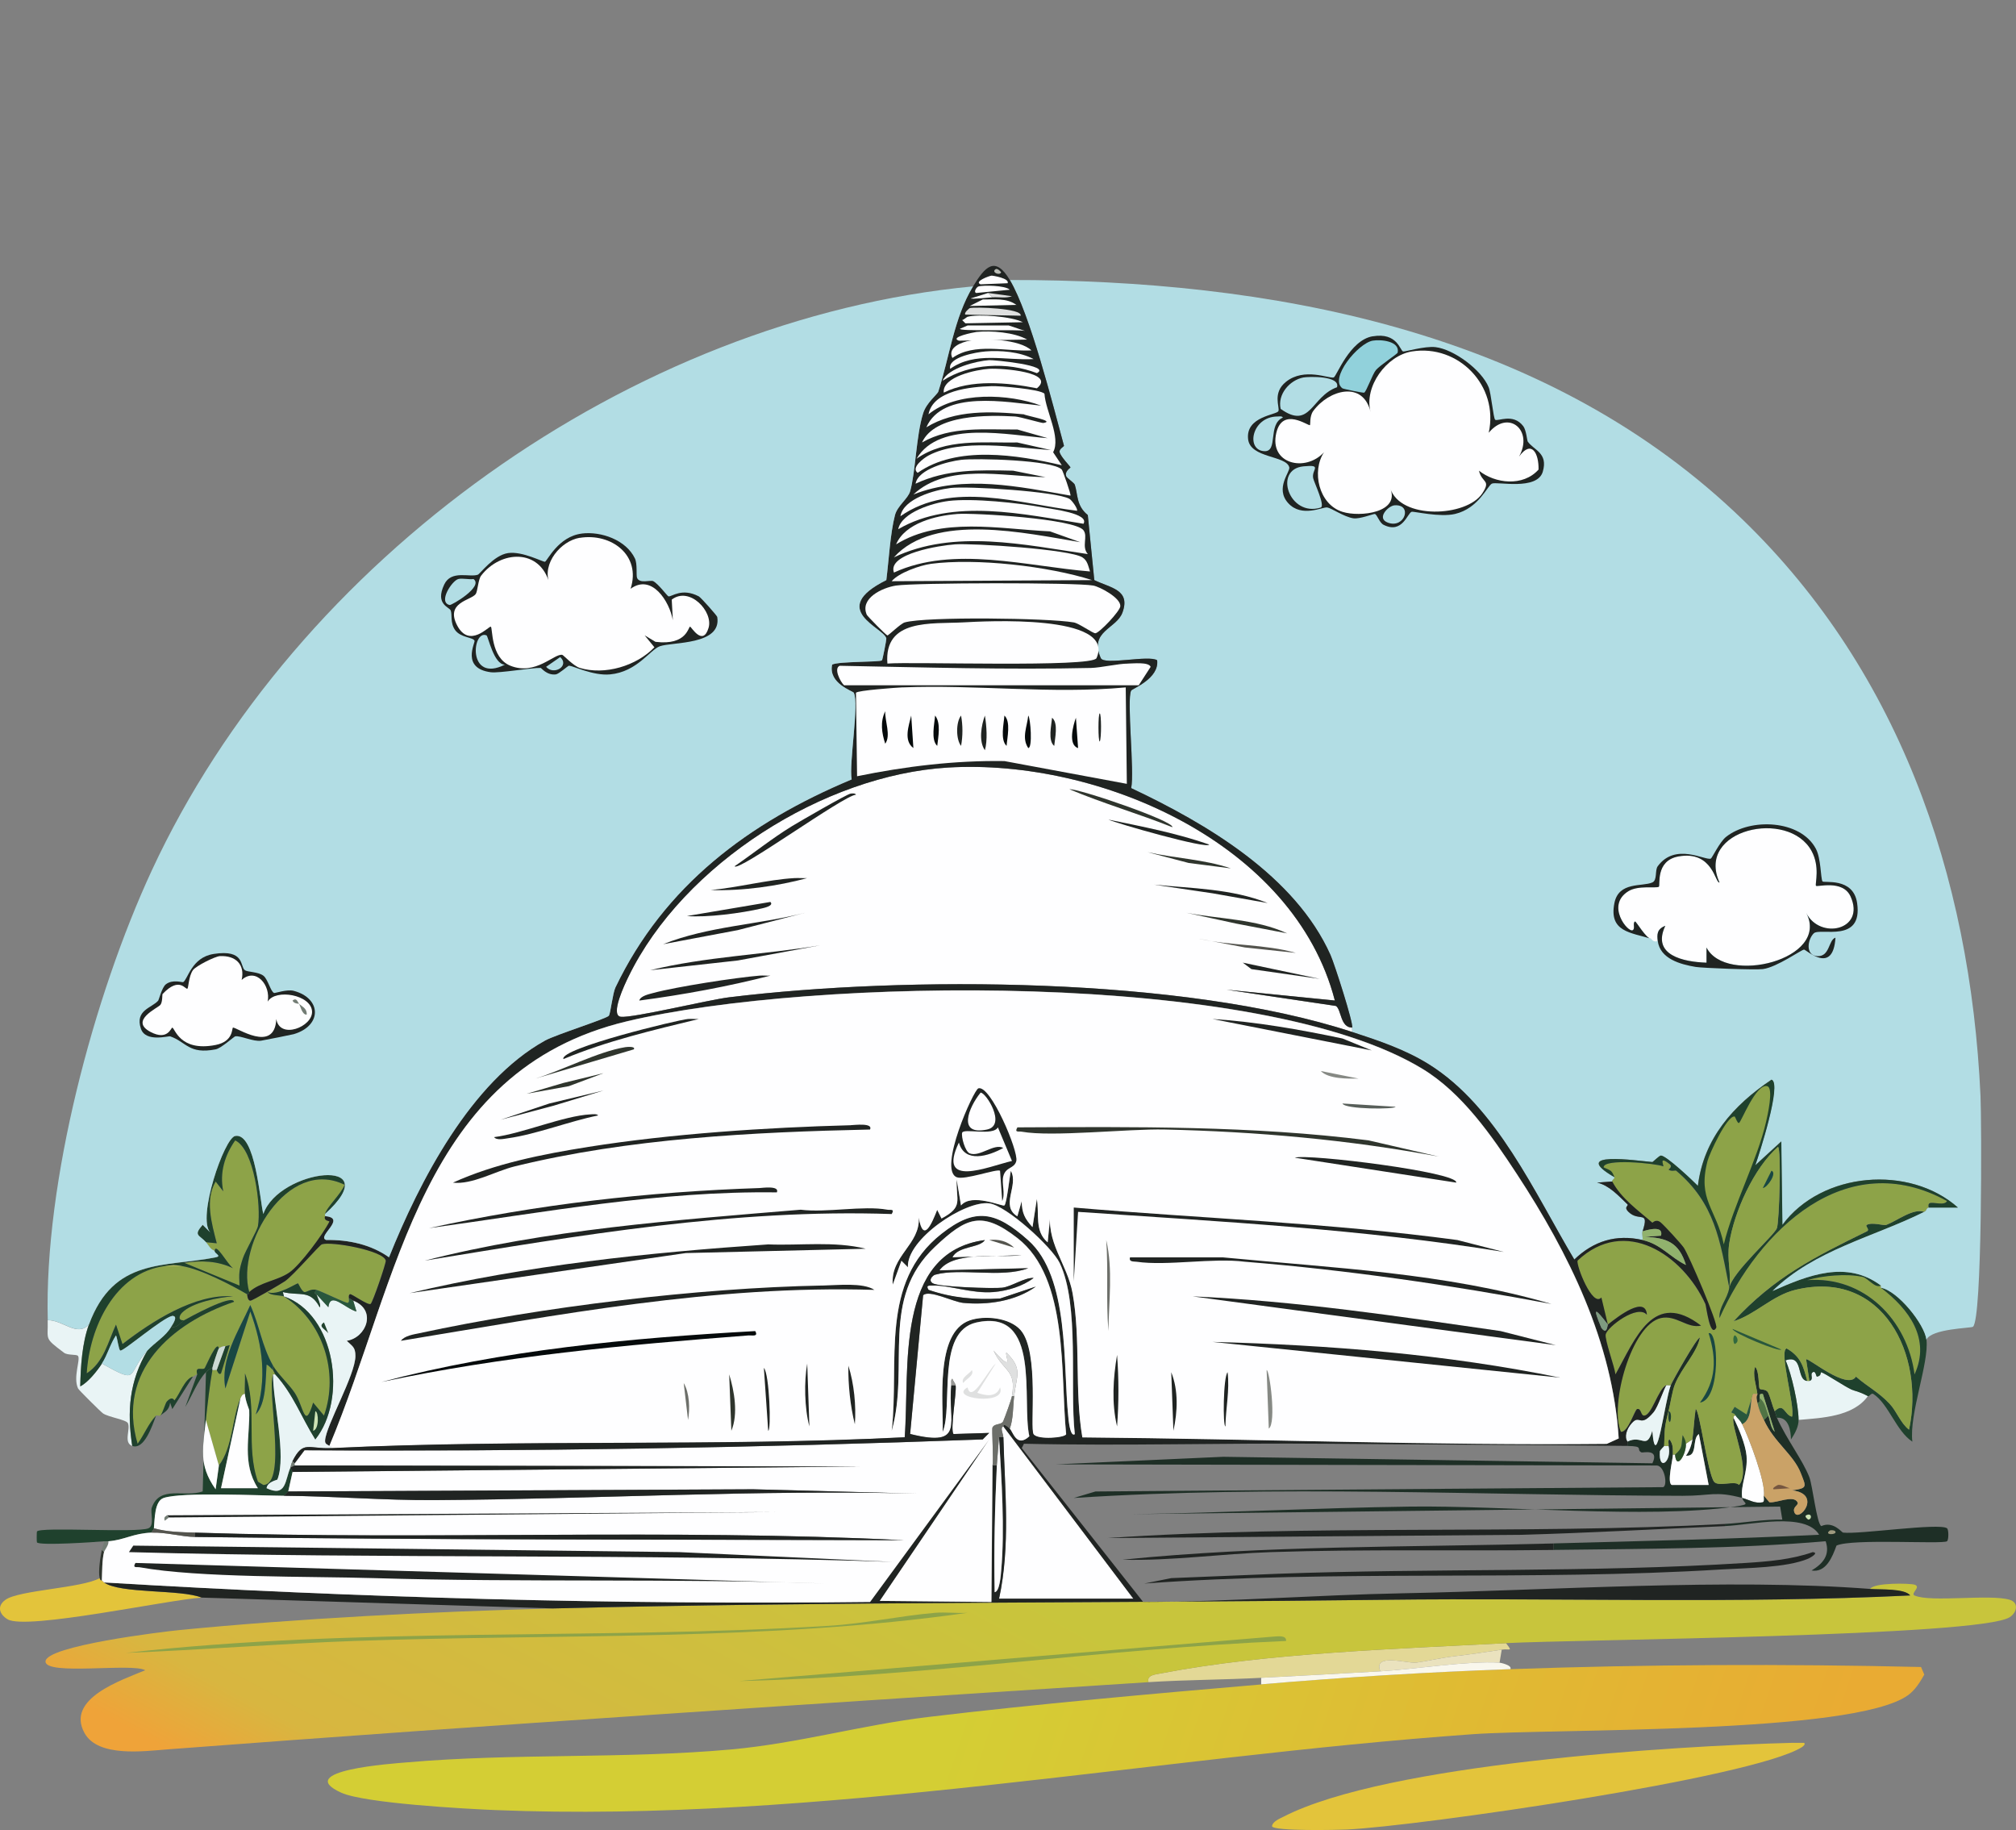 <?xml version="1.0" encoding="UTF-8"?><svg id="Layer_2" xmlns="http://www.w3.org/2000/svg" xmlns:xlink="http://www.w3.org/1999/xlink" viewBox="0 0 512 464.7"><rect x="0" y="0" width="512" height="464.7" fill="#808080" stroke="none"/><defs><linearGradient id="linear-gradient" x1="8.8" y1="495.41" x2="587.55" y2="691.28" gradientTransform="translate(126.91 114.01) scale(.55)" gradientUnits="userSpaceOnUse"><stop offset=".36" stop-color="#d4ce34"/><stop offset="1" stop-color="#e9ab33"/></linearGradient><linearGradient id="linear-gradient-2" x1="300.08" y1="445.41" x2="132.86" y2="755.15" gradientTransform="translate(126.91 114.01) scale(.55)" gradientUnits="userSpaceOnUse"><stop offset=".28" stop-color="#c8c53c"/><stop offset=".89" stop-color="#d8b640"/><stop offset="1" stop-color="#efa339"/></linearGradient></defs><g id="Generative_Object"><path d="M320.3,427.7c21.13-1.81,42.07-3.11,63.29-3.85,34.72-1.22,69.55-1.36,104.29-.55l.83,1.93c-1.08,1.91-2.32,3.92-4.13,5.23-13.85,10-89.85,8.43-110.62,9.91-81.02,5.74-166.53,22.59-248.2,19.26-7.63-.31-33.16-1.73-39.07-4.4-12.54-5.67,13.11-7.41,16.51-7.7,27.33-2.4,55.22-.83,82.55-3.3,16.88-1.53,33.62-6.29,50.08-8.25,27.48-3.28,56.85-5.89,84.48-8.25Z" fill="url(#linear-gradient)"/><path d="M88.61,329.74c-.06.01.21.89-.28,1.1-.4.17-6.69-2.96-7.98-3.3-1.39-.37-2.48.65-3.03.55-.73-.13-1.51-2.18-1.65-2.2-.42-.06-5.22,3.28-7.7,2.2.68.94,3.12.75,4.13,1.1,9.9,6.25,14.07,19.33,10.18,30.27l-2.75-3.3c-2.17,7.28-2.36,1.02-4.68-2.48-1.39-2.1-4.39-4.9-5.5-6.88-2.96-5.28-3.38-10.07-5.78-15.41-2.98,6.6-7.72,13.76-6.33,21.19l6.33-19.54c3.17,8.74,4.27,17.13,1.38,26.14,2.68-2.81,2.48-8.8,2.75-12.66.51.12,1.14.93,1.65,1.38.05.05.46,1,.55,1.1h-.55c-1.66,4.36,3.62,27.91-2.48,28.07l-1.38-.83c-3.2-8.95,0-18.74-3.3-27.52.09,1.73-.13,3.51,0,5.23-.64.05-.87.6-1.1,1.1-2.16,4.71-1.89,12.3-5.5,17.06l-3.3-11.56c.29-3.05,1.11-9.82,1.65-12.66.34.05.97-.09,1.1,0,.06.04.5,1.46,1.1.83l2.2-7.15-1.1.28c-.44-.14-1.5.34-1.65.55-.41-2.38-3.22,4.38-3.58,4.95-.5.78-2.58-.74-1.93,1.65-.46.01-.57.41-1.1.55-2.06.56-3.36,4.52-4.68,6.05-.06.07-.44-1.31-1.93.28-.42.45-1.01,2.86-1.65,3.58-.11.1-1-.1-1.1,0-1.98,2.09-3,4.85-4.68,7.15-5.41-18.36,8.55-30.63,24.49-36.05-.39-2.11-11.7,4.13-12.66,4.68-1.6.16-1.4-1.07-.55-1.93,2.54-2.55,9.33-3.92,12.93-4.13-9.6-.78-20.71,6.42-28.07,12.11l-1.65-4.95c-2.02,4.4-3.12,9.61-7.43,12.38.68-11.55,7.12-25.58,19.81-27.24h4.4c4.82.81,12.53,4.82,16.51,7.15.08.05.01,1.56.83,1.65.5.06,8.1-4.46,8.81-4.95,2.18-1.54,8.73-9.14,9.36-9.36,2.36-.8,15.64,1.55,16.23,4.13.13.57-3.35,10.72-3.85,11.01-.71.41-4.85-2.64-5.23-2.48-.49.21-.22,1.09-.28,1.1Z" fill="#8da348"/><path d="M455.41,442.56c.92-.02,1.84.02,2.75,0,.52.3-.28.93-.55,1.1-12.45,7.84-97.61,20.07-115.57,20.91-2.13.1-18.65.47-18.99-.83.14-1.24,2.04-1.97,3.03-2.48,26.09-13.35,98.48-17.93,129.33-18.71Z" fill="#e3c43b"/><path d="M423.76,358.36c-1.16,4.53-.91,4.48-1.1,8.81,0,.09-1.08,1.06-1.1,1.38-.38,5.32,3.11,2.56,2.2-1.38.16-.27-.27-1.59.28-1.65.95,1.28.81,2.36.83,3.85,0,1.22-1.57,7.19-.28,7.7h9.36l-2.48-12.93c-1.85,1.21-.17,5.82-3.3,5.5.86-1.09,1.46-2.78,1.65-4.13.36-2.54.43-5.16.83-7.7.94-.15,3.05,16.32,4.68,18.44,1.07,1.39,5.43-.42,6.33.83,3.21-3.56-2.24-15.09-1.38-17.06,1.28,2.59,3.07,6.83,3.3,9.63.36,4.32-1.6,7.45-1.1,10.73-6.9-1.85-7.97-.53-15.13-.55-51.54-.11-103.19-2.8-154.64.55l5.5-1.65,144.19-1.1c1.18-.46.37-5.43-1.65-5.5l-152.72-.28,42.65-1.93,108.97,1.65c1.87-3.8-2.5-2.62-2.75-2.75-1.56-.78.86-1.6-3.58-1.65-.05-.34.09-.98,0-1.1,3.75-1.86,4.83,2.25,6.33-2.75.94,11.51,3.14-7.56,4.68-11.56.39-1.01,6.77-12.37,7.43-12.11-.72,3.83-4.6,7.62-6.33,11.83-.7,1.71-1.15,4.92-1.65,6.88Z" fill="#1e2f26"/><path d="M382.49,417.25c1.75,2.33,1,1.34-1.1,1.65-4.74.7-7.74,1.17-11.83,1.65-3.81.45-7.31,1.32-9.91,1.65-2.09.27-11.08-2.55-9.08,2.2-10.08.6-20.18,1.11-30.27,1.65-9.53.51-19.09.49-28.62,1.1-.56-1.82,1.89-1.98,3.03-2.2,27.09-5.23,59.96-6.24,87.78-7.7Z" fill="#e3d896"/><path d="M25.87,401.29s.52.53.55.55c4.08,2.92,19.49,1.71,24.76,3.85-8.36.5-44.49,8.33-49.25,5.5-2.03-1.21-2.84-3.29-.55-4.95,3.41-2.47,19.4-2.96,23.94-5.5.2.76.53.52.55.55Z" fill="#e3c43b"/><path d="M53.94,347.9c-.54,2.84-1.36,9.61-1.65,12.66-.66,6.96-2.05,11.23,2.48,17.61l.83-6.05c3.62-4.76,3.34-12.35,5.5-17.06l-4.95,22.84h9.36c-4.13-6.39-1.99-13.19-2.2-19.81,0-.21-.96-2.27-1.1-4.13-.13-1.72.09-3.5,0-5.23,3.3,8.78.1,18.57,3.3,27.52l1.38.83c6.1-.15.82-23.71,2.48-28.07-.08,6.79,3.49,20.66,1.1,26.69-.06.16-2.55.53-2.75,2.2,5.06,2.4,4.66-2.1,6.05-5.23l.55,1.1-1.1,4.95-1.1,1.1c-6.17-.05-25.91-1.01-30.54.55-2.38.8-2.25,5.56-2.48,7.7-.06.55-.58.61-.55,1.1-4.75.18-6.8,1.85-11.01,2.2-.36.03-.74-.03-1.1,0-2.24.21-16.43,1.17-17.06.28-.08-.11-.07-2.6,0-2.75.63-1.27,25.54.42,28.34-.83,1.6-.71.41-4.06.83-5.23,2.04-5.8,8.29-2.49,12.93-4.13l.83-30.27c.5-.52.98-.87,1.65-1.1-.03.18.03.37,0,.55Z" fill="#1f412d"/><path d="M22.57,336.35c-1.74,4.69-2.1,10.69-2.2,15.68,2-1.01,4.31-3.94,5.5-5.78,9.83,5.48,6.07,2.75,11.56-3.3-4.58,7.74-5.2,15.41-3.85,24.21-2.31-.83-.37-4.24-1.1-5.78-.41-.87-4.98-1.54-6.33-2.48-.56-.39-6.14-5.92-6.33-6.33-1.31-2.83.66-7.32,0-8.25-.35-.49-2.61-.1-3.58-.83-5.17-3.9-3.99-3.09-4.13-8.25,3.85-.08,7.46,4.36,10.46,1.1Z" fill="#e9f4f5"/><path d="M460.36,394.13c1.84.17-.94,1.58-1.1,1.65-5.52,2.36-15.82,2.37-22.01,2.75-48.72,3-97.95.02-146.66,3.58l6.88-1.38,26.97-1.1c39.54-1.45,79.39-.26,118.87-2.75,5.68-.36,11.73-.86,17.06-2.75Z" fill="#202422"/><path d="M438.07,386.98v.55c-17.12.74-34.3,1.71-51.46,2.2l-105.39.83c52.16-3.54,104.63-.83,156.84-3.58Z" fill="#202422"/><path d="M458.98,350.66c.17-.04.39.05.55,0,1.25-.4.04-1.69.83-2.2s.86,1.14,1.1,1.1c1.26-.21.76-1.19,1.1-1.1.9.22,5.96,3.63,7.7,4.4.83.37,1.77.39,4.13,1.65-3.76,5.24-11.69,5.54-17.61,6.05-.03-3.85-1.75-11.59-3.3-15.13,4.68-1.62,2.61,4.97,5.5,5.23Z" fill="#e9f4f5"/><path d="M394.59,391.93v1.65c-23.89.31-47.94-.24-71.82.55-12.53.41-25.16,2.25-37.7,1.93,36.35-3.69,73-3.14,109.52-4.13Z" fill="#202422"/><path d="M381.39,418.9l-.55,3.3c-7.99-.51-21.59,1.68-30.27,2.2-2-4.76,6.99-1.93,9.08-2.2,2.59-.33,6.1-1.2,9.91-1.65,4.1-.48,7.09-.95,11.83-1.65Z" fill="#eae2be"/><path d="M380.84,422.2c.16.01,3.27.62,2.75,1.65-21.21.75-42.16,2.05-63.29,3.85v-1.65c10.09-.54,20.18-1.05,30.27-1.65,8.68-.52,22.28-2.71,30.27-2.2Z" fill="#f9f7ec"/><path d="M39.63,359.46c-.99,2.7-3.04,8.79-6.05,7.7-1.35-8.8-.73-16.47,3.85-24.21,1.83-2.02,4.68-3.61,6.05-6.05,1.6.4,2.23-1.04,3.3-1.65.96-.55,12.26-6.78,12.66-4.68-15.94,5.42-29.9,17.68-24.49,36.05,1.68-2.31,2.7-5.06,4.68-7.15Z" fill="#1f412d"/><path d="M55.59,342.4c-.25.34-1.51,4.18-1.65,4.95-.67.23-1.15.58-1.65,1.1-2.16,2.23-3.59,6.12-5.23,8.81l3.03-8.25c-.65-2.4,1.43-.87,1.93-1.65.36-.57,3.17-7.34,3.58-4.95Z" fill="#1f412d"/><path d="M48.99,349.56l-5.23,8.25-.55-1.65c-.26,2.11-1.56,2.43-2.48,3.3.64-.72,1.23-3.12,1.65-3.58,1.49-1.59,1.86-.2,1.93-.28,1.32-1.53,2.61-5.49,4.68-6.05Z" fill="#1f412d"/><path d="M477.69,326.44c.09.07-.09.48,0,.55,7.16,5.43,12.69,13,8.53,22.01-1.78-13.78-12.76-25.04-27.24-23.94,3.9-1.16,10.1-1.73,14.03-.83,1.49.34,3.1,2.97,4.68,2.2Z" fill="#8da348"/><path d="M82.56,308.28c-.04.18.05.4,0,.55-.45,1.27,1.21,1.16,1.1,1.38-1.55,3.1-7.38,11.02-10.18,12.93-3.07,2.1-7.4,2.42-10.18,4.95-3.4-11.94,9.73-34.38,24.21-27.24-.77,2.25-4.58,5.67-4.95,7.43Z" fill="#8da348"/><path d="M54.49,317.64c-1.08-.35-1.52-1.45-2.2-2.2l2.75.28c-1.27-5.02-3.05-11.06-.28-15.68l1.93,2.48c-1-4.76.41-9.19,3.03-12.93,4.85,2.27,6.63,16.87,5.78,21.74-.21,1.18-3.24,6.37-3.85,8.25-.98,3.01-.98,3.73-.83,6.88l-14.03-5.78c4.22-.65,8.53-.52,12.38,1.38-1.56-1.21-4.42-6.73-4.68-4.4Z" fill="#8da348"/><path d="M82.56,308.28c.37-1.76,4.18-5.18,4.95-7.43-14.49-7.14-27.61,15.3-24.21,27.24-.03.03.07.65-.55.55-3.98-2.33-11.69-6.35-16.51-7.15-1.91-.32-2.46-.25-4.4,0-12.69,1.66-19.13,15.69-19.81,27.24,4.31-2.78,5.41-7.98,7.43-12.38l1.65,4.95c7.35-5.69,18.46-12.89,28.07-12.11-3.6.21-10.4,1.57-12.93,4.13-.85.86-1.05,2.09.55,1.93-1.07.62-1.71,2.05-3.3,1.65.26-.45,1.92-2.74.28-2.75-2.5.48-12.46,9.07-13.21,8.81-.43-.16-.75-3.23-1.1-3.85-1.48,2.2-2.14,4.94-3.58,7.15-1.19,1.84-3.51,4.77-5.5,5.78.1-4.99.47-11,2.2-15.68,6.33-17.09,19.08-14.46,32.19-17.06,1.69-.34-.4-.98-.28-1.65.26-2.33,3.12,3.19,4.68,4.4-3.85-1.89-8.16-2.03-12.38-1.38l14.03,5.78c-.15-3.15-.15-3.87.83-6.88.61-1.88,3.65-7.07,3.85-8.25.85-4.87-.93-19.47-5.78-21.74-2.62,3.74-4.03,8.17-3.03,12.93l-1.93-2.48c-2.78,4.63-1,10.67.28,15.68l-2.75-.28c-1.74-1.91-3.25-1.64-.83-4.4l1.93,1.93c-3.42-3.67,3.54-23.97,6.33-24.49,5.17-.97,6.29,16.69,7.15,19.81,3.96-11.48,31.93-14.74,15.68,0Z" fill="#1f412d"/><path d="M382.49,417.25c-27.82,1.46-60.69,2.48-87.78,7.7-1.14.22-3.59.38-3.03,2.2-82.9,5.34-166.33,10.8-249.02,17.06-6.05.46-17.74,2.1-21.19-4.13-4.87-8.81,9.51-13.46,15.41-15.96-3.28-1.9-25.26,1.42-25.32-2.2-.06-3.99,29.9-7.59,33.85-7.98,29.45-2.92,65.27-4.76,94.93-5.5,70.27-1.75,141.25-1.32,211.6-2.2,44.4-.55,88.87,1.06,133.18-1.1-1.42-1.82-7.56-1.45-10.18-1.65.96-1.66,10.06-1.46,11.28-1.1,1.84.54-1.12,2.25,0,2.75,4.11,1.83,19.25-.43,24.21,1.1,2.33.72,1.82,3.2,0,4.4-7.42,4.91-110.08,5.67-127.95,6.6Z" fill="url(#linear-gradient-2)"/><path d="M237.48,409.54c2.71-.23,5.53.17,8.25,0-51.08,7.27-103.92,5.31-155.74,7.15-19.35.69-38.72,2.28-58.06,3.03,59.14-6.67,119.19-3.25,178.58-6.88,9.05-.55,18.04-2.53,26.97-3.3Z" fill="#8da348"/><path d="M323.33,415.59c.93-.02,3.43-.51,3.3,1.1-46.42,1.95-92.44,9.16-138.96,10.18l135.66-11.28Z" fill="#8da348"/><path d="M254.81,364.96c-.03-.97-.9-2.41,0-2.75l33.02,43.75h-34.12c2.91-13.41,1.47-27.38,1.1-41Z" fill="#fefeff"/><path d="M424.31,351.76c-1.54,4-3.74,23.06-4.68,11.56-1.49,5-2.58.89-6.33,2.75-.81-1.16-.29-3.11,1.1-4.68,2.13-2.4,2.01,1.39,5.5-2.75,1.22-1.45,2.71-6.25,3.3-6.88.07-.07.75.04,1.1,0Z" fill="#e9f4f5"/><path d="M61.09,355.06c.23-.5.46-1.05,1.1-1.1.14,1.85,1.09,3.91,1.1,4.13.21,6.62-1.93,13.42,2.2,19.81h-9.36l4.95-22.84Z" fill="#fefeff"/><path d="M69.35,346.8v1.1c-.52-.45-1.14-1.25-1.65-1.38-.27,3.86-.07,9.85-2.75,12.66,2.89-9.01,1.8-17.4-1.38-26.14l-6.33,19.54c-1.4-7.43,3.35-14.59,6.33-21.19,2.4,5.34,2.82,10.13,5.78,15.41Z" fill="#194743"/><path d="M55.59,372.12l-.83,6.05c-4.52-6.38-3.14-10.65-2.48-17.61l3.3,11.56Z" fill="#fefeff"/><path d="M55.04,347.9l2.2-6.05,1.1-.28-2.2,7.15c-.6.63-1.04-.79-1.1-.83Z" fill="#1f412d"/><path d="M57.24,341.85l-2.2,6.05c-.13-.09-.76.05-1.1,0,.03-.18-.03-.37,0-.55.15-.77,1.4-4.61,1.65-4.95.15-.21,1.21-.69,1.65-.55Z" fill="#ccdad4"/><path d="M46.24,321.49h-4.4c1.94-.25,2.5-.32,4.4,0Z" fill="#c1c65e"/><path d="M442.47,361.66c1.7,3.44,6.04,14.85,5.5,18.16-.08.49.25,1.36-.28,1.65-2,.42-3.46-.63-5.23-1.1-.5-3.28,1.47-6.41,1.1-10.73-.24-2.81-2.02-7.04-3.3-9.63.1-.23-.05-.63.55-.55.46.8,1.02.93,1.65,2.2Z" fill="#fefeff"/><path d="M450.73,358.36c.25.59.4,1.33.55,1.65,2.51,5.56,6.61,10.83,8.25,15.13.8,2.09,1.88,11.84,3.03,12.38,3-1.36,5.19,1.61,5.5,1.65,3.99.52,24.41-2.52,26.42-1.1.45.32.45,2.98,0,3.3-1.15.81-24.16-.74-28.07,1.1-1.04,2.88-2.65,6.94-6.33,6.33,2.89-1.74,4.77-3.92,3.58-7.43-22.92,1.96-46.06,1.9-69.07,2.2v-1.65c22.47-.61,44.97-1.1,67.42-2.2-3.54-5.83-17.16-2.49-23.94-2.2v-.55c4.84-.25,9.7-1.19,14.58-1.1l-.55-3.3-164.82,1.93c23.56-.33,47.17-1.6,70.72-1.93s60.51,3.16,82.55,0c4.56-.65,2.15-.73,1.93-2.2,1.77.48,3.23,1.52,5.23,1.1.52-.29.2-1.16.28-1.65l1.38,1.65c1.8.27,6.11-1.96,7.15,0,.41.77-1.28,1.08-.83,2.48.98,3.03,7.29-4.56-.55-5.5,4.02-.57,3.58-.86,2.2-4.4-1.82-4.69-6.79-7.8-9.36-13.48l1.1-1.1c.54,1.4.57,3.13,1.65,4.13l-3.03-9.63c-1.16-.16-.66.6-.83,1.1-.12.38.29,1.13-.55,1.1-.5-2.01.06-1.73,0-2.2-.27-2.13-1.3-4.93-.55-6.88,1.07,1.16.81,4.96,1.1,5.5.25.47,1.68-.02,2.2,1.1.67,1.46,1.01,3.21,1.65,4.68Z" fill="#1e2f26"/><path d="M449.08,359.46c-.56-1.46-.77-3.42-2.2-4.4.16-.5-.33-1.26.83-1.1l3.03,9.63c-1.08-1-1.11-2.73-1.65-4.13Z" fill="#91b26d"/><path d="M464.76,388.63c.19-.13,1.21-.09,1.38.28.42.91-3.14.93-1.38-.28Z" fill="#9f9a7f"/><path d="M458.71,384.78c1.42-.75,1.59.98.55,1.1-.06,0-1.11-.8-.55-1.1Z" fill="#cde3b5"/><path d="M424.86,369.37h.55c.33,4.21,2.93-.3,2.75-2.75l1.65-1.1c-.19,1.35-.79,3.04-1.65,4.13,3.13.32,1.45-4.3,3.3-5.5l2.48,12.93h-9.36c-1.29-.52.28-6.49.28-7.7Z" fill="#fefeff"/><path d="M423.76,367.17c.91,3.93-2.58,6.7-2.2,1.38.02-.32,1.1-1.29,1.1-1.38.32-.03,1.07.05,1.1,0Z" fill="#e9f4f5"/><path d="M43.48,336.9c-1.38,2.44-4.23,4.04-6.05,6.05-5.49,6.05-1.73,8.78-11.56,3.3,1.43-2.22,2.1-4.95,3.58-7.15.35.62.67,3.7,1.1,3.85.75.27,10.71-8.33,13.21-8.81,1.65.01-.02,2.3-.28,2.75Z" fill="#b2dde4"/><path d="M343.41,260.95c-.09.23.05.75,0,1.1-42.84-14.03-113.33-14.29-158.22-8.81-5.21.64-24.39,5.29-27.52,4.95-2.86-.31,1.11-8.5,1.93-10.18,13.93-28.63,49.67-51.24,81.17-53.11,38.48-2.28,87.9,19.2,98.23,59.16l-27.52-2.75,27.79,4.13c1.4.89,1.08,5.51,4.13,5.5Z" fill="#fefeff"/><path d="M208.31,240.04l-20.91,3.85-22.29,2.48c14.17-3.47,28.85-3.92,43.2-6.33Z" fill="#202422"/><path d="M204.46,231.78l-17.06,4.4-18.99,3.58c11.49-4.59,24.17-4.92,36.05-7.98Z" fill="#202422"/><path d="M192.9,247.74c.91-.07,1.84.05,2.75,0-10.6,2.73-22.18,4.87-33.29,6.33.29-1.2,2.55-1.64,3.58-1.93,5.72-1.56,20.91-3.91,26.97-4.4Z" fill="#202422"/><path d="M216.01,201.52c.44-.04,1.22-.14,1.38.28-3.07.13-30.05,19.79-30.82,18.16,4.84-3.32,9.59-7.13,14.58-10.18,1.8-1.1,14.01-8.17,14.86-8.25Z" fill="#202422"/><path d="M293.06,224.63c9.63.98,19.76,1.02,28.89,4.68l-14.03-2.48-14.86-2.2Z" fill="#202422"/><path d="M271.6,200.42c2.26-.25,26.73,8.13,26.14,9.63-8.61-3.44-17.6-6.04-26.14-9.63Z" fill="#2f352d"/><path d="M301.31,231.78c8.46,1.63,17.61,1.55,25.59,5.23l-12.93-2.48-12.66-2.75Z" fill="#2f352d"/><path d="M281.5,208.12c8.58,1.77,17.31,3.44,25.59,6.33-.32,1.28-23.85-5.46-25.59-6.33Z" fill="#202422"/><path d="M201.7,222.98c1.09-.06,2.21.04,3.3,0-7.49,2.02-16.41,3.3-24.49,3.03,6.74-.61,14.58-2.66,21.19-3.03Z" fill="#202422"/><path d="M304.62,238.39c8.04,1.81,16.54,1.32,24.49,3.58l-12.93-1.38-11.56-2.2Z" fill="#54544e"/><path d="M195.65,229.03c1.02.99-1.78,1.55-2.2,1.65-5.26,1.22-13.98,2.35-18.99,1.93l21.19-3.58Z" fill="#202422"/><polygon points="315.62 244.44 335.16 248.57 317.82 246.09 315.62 244.44" fill="#202422"/><path d="M291.41,216.38c7.02,1.59,14.33,1.8,21.19,4.13l-10.73-1.38-10.46-2.75Z" fill="#2f352d"/><path d="M488.7,307.73c-12.91,6.43-27.84,9.64-38.52,20.09,9.06-4.03,18.82-7.89,27.52-1.38-1.57.77-3.19-1.86-4.68-2.2-3.94-.9-10.13-.34-14.03.83,14.48-1.1,25.46,10.16,27.24,23.94,4.16-9.02-1.37-16.58-8.53-22.01,4.31.8,11.1,9.27,11.56,13.21.69,5.9-4.44,18.9-3.58,25.87-4.1-2.67-6.03-9.56-9.91-12.11-.54-.36-1.02.74-1.38.55-2.36-1.26-3.3-1.28-4.13-1.65-1.75-.78-6.81-4.18-7.7-4.4-.34-.08.16.89-1.1,1.1-.24.04-.29-1.63-1.1-1.1s.43,1.8-.83,2.2l-.83-5.5c.58-.43,10.47,7.96,12.66,4.4,3.02,2.63,5.65,3.84,8.53,6.88,1.83,1.93,2.81,4.96,4.95,6.6,4.07-19.02-6.65-40.92-28.89-35.5-5.85,1.43-10.17,6.28-15.68,7.98,10.27-11.16,20.6-16.36,33.85-22.84.91-.45-.56-1.35,0-1.65,1.42-.76,4.27.26,4.95,0,2.71-1.03,6.86-4.31,9.63-3.3Z" fill="#1f412d"/><path d="M458.98,350.66c-2.89-.25-.83-6.85-5.5-5.23,1.55,3.54,3.28,11.28,3.3,15.13.01,1.57-.73,3.16-1.93,4.95-.05-2.2-.54-5.72-3.58-5.5-.15-.32-.3-1.07-.55-1.65,2.35-2.4,2.43.95,4.4,1.38.82-2.59-3.39-16.71-1.38-17.34,3.53,2.03,4.27,4.49,5.23,8.25Z" fill="#1f412d"/><path d="M439.17,326.99c-.44,2.88-2.7,4.89-2.48,7.7,9.95-22.27,32.13-43.87,57.78-29.72-.61,1.28-3.56.16-4.4.55-.51.23-.2,1.06-.28,1.1-.81.41-.3.7-1.1,1.1-2.77-1.01-6.92,2.27-9.63,3.3-.68.26-3.54-.76-4.95,0-.56.3.91,1.2,0,1.65-13.25,6.48-23.58,11.68-33.85,22.84,5.51-1.7,9.83-6.55,15.68-7.98,22.25-5.43,32.97,16.47,28.89,35.5-2.15-1.64-3.12-4.68-4.95-6.6-2.88-3.04-5.51-4.25-8.53-6.88-2.19,3.56-12.08-4.83-12.66-4.4l.83,5.5c-.16.05-.38-.04-.55,0-.96-3.76-1.69-6.22-5.23-8.25-2.01.63,2.2,14.75,1.38,17.34-1.97-.43-2.05-3.77-4.4-1.38-.64-1.47-.98-3.22-1.65-4.68-.52-1.12-1.95-.63-2.2-1.1-.29-.54-.03-4.34-1.1-5.5-.75,1.95.28,4.75.55,6.88-.33.03-1.08-.05-1.1,0l-1.65,5.23-3.03-1.93-.83,1.38c.56.41.68.09,1.1.83-.6-.08-.45.32-.55.55-.86,1.97,4.59,13.5,1.38,17.06-.89-1.24-5.25.57-6.33-.83-1.63-2.12-3.74-18.58-4.68-18.44-.39,2.54-.47,5.16-.83,7.7l-1.65,1.1c-.07-.87-.42-1.47-.83-2.2-.4,2.71.1,3.17-1.93,4.95h-.55c-.01-1.49.12-2.57-.83-3.85-.54.06-.12,1.39-.28,1.65-.03.05-.78-.03-1.1,0,.19-4.32-.05-4.27,1.1-8.81.1.88-.28,2.01.28,2.75.32,0,.7-2.65-.28-2.75.5-1.95.95-5.17,1.65-6.88,1.73-4.21,5.6-8,6.33-11.83-.66-.27-7.04,11.1-7.43,12.11-.35.04-1.04-.07-1.1,0-2.11.86-3.77,8-5.78,7.7-.75-.11-.63-1.9-1.65-1.65-.61.15-2.29,6-4.13,5.78-2.96-6.71,2.66-27.26,10.18-28.89,3.88-.84,6.66,2.72,10.18,1.93-12.11-9.24-16.61,3.22-21.74,12.38-.22-1.94-2.77-8.89-2.48-10.18.43-1.86,8.11-7.77,10.46-4.95-.31-4.93-7.12.25-9.91,2.48l-1.65-6.88c-2.25,2.61-6.42-8.1-6.05-9.36,12.05-11.37,26.73-1.52,32.47,11.01.22.47,1.17,8.82,2.75,6.05.55-.97-6.96-18.49-8.25-20.36-.74-1.07-4.8-5.49-5.78-6.33-1.28-1.11-2.12.07-2.2,0-3.7-3.23-7.85-6.09-10.18-10.46-.19-.36.71-.7.55-1.1-.76-1.85-.97-1.68-2.75-2.48-.18-2.38,13.39-1.03,15.13-.28.28-.09-1.32-2.91,1.65-.55.86.68-.33,1.33-.28,1.38.72.56,1.72.1,1.93.28,9.81,8.24,11.13,17.7,13.48,29.72Z" fill="#8da348"/><path d="M433.94,338.55c2.47-1.02,3.23,16.8-2.2,17.61,4.15-5.65,4.24-11.05,2.2-17.61Z" fill="#194743"/><path d="M445.22,353.96c-.97,1.84.07,6.27-2.75,7.7-.63-1.27-1.19-1.4-1.65-2.2-.42-.73-.54-.41-1.1-.83l.83-1.38,3.03,1.93,1.65-5.23Z" fill="#29573d"/><path d="M440,337.45l12.38,5.23c-.25.73-12.11-4.03-12.38-5.23Z" fill="#29573d"/><path d="M428.16,366.62c.18,2.46-2.42,6.96-2.75,2.75,2.03-1.78,1.53-2.24,1.93-4.95.41.74.76,1.33.83,2.2Z" fill="#284d25"/><path d="M440.55,339.1c.29-.17,1.5,1.55,0,2.2-.43-.41-.47-1.93,0-2.2Z" fill="#31693f"/><path d="M423.76,358.36c.97.1.59,2.76.28,2.75-.55-.74-.18-1.87-.28-2.75Z" fill="#1f412d"/><path d="M489.25,340.2c-.46-3.94-7.24-12.41-11.56-13.21-.09-.07.09-.48,0-.55-8.7-6.52-18.46-2.65-27.52,1.38,10.68-10.45,25.61-13.66,38.52-20.09.8-.4.3-.69,1.1-1.1h7.43c-12.27-10.92-34.59-9.14-44.58,4.4l-.28-21.19-6.6,6.05c.9-2.57,6.84-20.77,4.13-21.74-9.72,6.52-17.21,14.89-18.71,26.97-1.4-1.42-7.91-7.59-9.36-7.7-.42-.03-2.06,1.66-2.2,1.65-3.93-.33-21.34-2.95-9.63,3.85.16.4-.74.74-.55,1.1l-3.85.28c3.06.69,5.36,3.27,7.7,5.5.45.43-1.07.6.28,1.93,2.68,2.65,5.37-.61,3.58,4.95-.17.54.11,1.53,0,2.2-6.73-1.54-12.46.27-17.34,4.95-10.06-16.85-19.66-38.74-36.87-49.53-6.07-3.81-12.81-6.05-19.54-8.25.05-.35-.09-.87,0-1.1.38-1-4.49-16.18-5.5-18.44-9-20.11-31.49-33.35-50.63-42.38.91-4.05-1.19-22.47,0-24.76.25-.48,7.18-3.04,6.6-7.7-2.12-1.4-13.47,1.34-14.31-.55-3.05-6.85,4-7.44,5.5-11.56,2.13-5.85-3.04-6.24-7.15-8.25l-1.65-16.51c-2.96-2.39-2.5-5.23-3.3-7.7-.17-.51-2.04-1.69-2.2-2.2-.41-1.28,1.14-2.08,1.1-2.2-.11-.35-2.4-2.57-2.75-3.85-.23-.82,1.15-1.47,1.1-1.65-2.75-10.14-8.6-33.49-13.76-42.1,65.9-.05,134.7,12.55,184.08,58.89,41.48,38.92,59.87,92.08,62.46,148.31.29,6.41.47,56.92-1.93,58.61-.51.36-10.53.46-11.83,3.3Z" fill="#b2dde4"/><path d="M421.01,238.94c-1.14.46-1.57-.52-1.65-.55-1.29.04-3.87-4.56-4.13-4.4-.67.41.11,1.74-.55,2.2-1.15.81-6.99-6.32-1.1-9.91,2.5-1.52,6.92-.67,7.7-1.1.44-.24-.97-6.62,4.95-7.7,8.83-1.62,9.39,7.03,10.46,6.6-6.11-13.49,17.49-18.8,23.39-7.98,2.17,3.97.87,8.17,1.1,8.81.17.46,6.8-1.7,8.81,2.75,3.85,8.56-7.86,11.06-11.28,4.13,6.21,11.89-20.46,18.4-25.32,8.81v3.85c-5.8-.19-14.02-1.84-10.46-9.36-2.15.81-2.13,2.27-1.93,3.85Z" fill="#fefeff"/><path d="M421.01,238.94c-.2-1.59-.23-3.04,1.93-3.85-3.57,7.51,4.66,9.17,10.46,9.36v-3.85c4.86,9.59,31.52,3.09,25.32-8.81,3.42,6.93,15.13,4.44,11.28-4.13-2-4.45-8.64-2.29-8.81-2.75-.23-.63,1.07-4.83-1.1-8.81-5.9-10.82-29.5-5.51-23.39,7.98-1.07.43-1.62-8.22-10.46-6.6-5.93,1.09-4.51,7.46-4.95,7.7-.78.43-5.21-.42-7.7,1.1-5.89,3.59-.05,10.72,1.1,9.91.66-.47-.12-1.79.55-2.2.26-.16,2.84,4.44,4.13,4.4-5.19-1.62-10.82-1.73-9.36-9.08,1.1-5.53,7.08-4.1,9.63-5.23,1.32-.58.6-3.08,1.38-4.13,4.51-6.11,12.08-1.35,13.48-1.93.31-.13,2.25-4.23,3.85-5.5,6.15-4.9,18.94-4.39,22.84,3.03,1.29,2.46,1.19,7.31,1.65,8.25.26.52,7.83-1.16,8.81,5.5,1.52,10.36-9.45,6.17-11.01,7.7s-2.2,5.53.83,5.78c3.28.27,2.87-4.12,4.68-4.68-.59,9.58-7.38,3.06-7.98,3.03s-6.86,4.48-10.46,4.95c-1.9.25-15.33-.26-17.06-.55-3.88-.65-9.05-2.05-9.63-6.6Z" fill="#202422"/><path d="M348.64,85.4c6.25-1.05,6.91,3.61,7.7,3.85.4.12,5.53-1.43,8.25-1.1,4.68.57,11.69,5.79,13.48,10.18.64,1.56,1.2,7.88,1.65,8.25.64.53,4.56-1.78,7.15,1.65.74.98.99,3.69,1.1,3.85,1.49,2.23,5.27,2.85,3.85,7.7-1.43,4.87-11.69,2.43-12.93,3.03-1.14.55-3.36,6.29-9.36,7.7-3.87.91-10.47-.7-11.01-.55-1.07.3-2.35,5.73-7.15,3.3-1.04-.52-1.62-2.59-2.2-2.75-.27-.08-3.89,1.37-5.5,1.1-2.41-.4-5.46-2.56-6.6-2.75s-6.49,2.67-9.91-1.1.55-7.94.28-9.08c-.74-3.07-9.9-2.27-10.46-7.15-.67-5.84,7.32-6.14,7.7-7.15s-1.6-4.61,1.93-7.43c4.64-3.71,10.98-.74,12.11-1.1.72-.23,4.02-9.46,9.91-10.46Z" fill="#202422"/><path d="M358.55,89.25c11.85-1.91,22.16,8.71,19.54,20.64,5-6.02,11.43-.64,7.7,6.05,3.19-4.38,5.05-.8,4.95,3.3-3.95,4.41-11.04,3.55-15.13.28.75,3.2,3.15,2.28.83,5.78-3.96,5.97-20.84,6.78-23.39-1.38,2.63,6.25-7.63,7.46-12.11,6.05-6.07-1.9-7.86-10.35-4.68-15.13-4.73,5.17-14.02,3-12.11-4.95,1.59-6.61,8.05-1.71,8.53-1.93.17-.08-.14-2.26.83-3.58,3.99-5.44,12.68-7.81,14.58.28-1.76-6.48,4.05-14.37,10.46-15.41Z" fill="#fefeff"/><path d="M348.64,86.5c2.03-.35,6.92.09,6.33,3.03-.07.35-4.44,3.19-5.5,4.4-.9,1.03-2.46,5.59-3.03,5.78-.27.09-5.28-.94-5.5-1.1-3.44-2.47,3.95-11.47,7.7-12.11Z" fill="#91d1db"/><path d="M331.03,95.85c1.27-.24,9.42-.48,8.53,2.48-6.57,2.32-6.71,10.92-14.31,5.5-.85-3.67,2.25-7.3,5.78-7.98Z" fill="#b2dde4"/><path d="M331.03,118.42c5-.49,1.99.8,2.48,3.03.22,1.02,3.09,6.99,1.93,7.43-8.03,2.53-12.13-9.71-4.4-10.46Z" fill="#b2dde4"/><path d="M324.43,105.76c.5,0,1.15-.17,1.38.28-3.93,1.69-1.11,8.67-4.68,8.53-4.83-.2-3.26-8.79,3.3-8.81Z" fill="#b2dde4"/><path d="M354.14,128.32c4.67-.38,2.67,5.98-1.65,4.4-3.05-1.11.11-4.28,1.65-4.4Z" fill="#b2dde4"/><path d="M489.8,306.63c.08-.04-.23-.87.28-1.1.84-.39,3.8.73,4.4-.55-25.66-14.15-47.83,7.45-57.78,29.72-.23-2.82,2.04-4.83,2.48-7.7.76-3.93,11.49-13.37,12.11-15.13s1.13-20.05.28-20.64c-6.14,5.35-11.17,16.58-12.38,24.49-.66,4.33.58,7.46,0,11.28-2.35-12.02-3.68-21.48-13.48-29.72-.21-.18-1.2.29-1.93-.28-.06-.04,1.13-.7.28-1.38-2.97-2.36-1.38.46-1.65.55-1.75-.75-15.31-2.1-15.13.28,1.78.8,1.99.62,2.75,2.48-11.71-6.8,5.7-4.18,9.63-3.85.14.01,1.78-1.69,2.2-1.65,1.45.12,7.96,6.28,9.36,7.7,1.5-12.08,9-20.44,18.71-26.97,2.71.97-3.23,19.17-4.13,21.74l6.6-6.05.28,21.19c9.99-13.54,32.31-15.32,44.58-4.4h-7.43Z" fill="#1f412d"/><path d="M448.8,275.81c1.74.38.05,7.65-.28,9.08-2.21,9.67-8.31,21.11-10.73,31.09-1.96-9.24-6.73-11.2-4.13-21.19.49-1.87,4.95-11.57,6.88-11.28.15.02.69,1.78,1.1,1.65.57-.18,4.26-9.99,7.15-9.36Z" fill="#8da348"/><path d="M256.46,71.09c5.16,8.61,11.01,31.96,13.76,42.1.05.18-1.33.83-1.1,1.65.35,1.28,2.65,3.5,2.75,3.85.04.12-1.51.92-1.1,2.2.16.51,2.03,1.69,2.2,2.2.81,2.47.34,5.32,3.3,7.7l1.65,16.51c4.11,2.01,9.29,2.4,7.15,8.25-1.5,4.12-8.55,4.71-5.5,11.56.84,1.89,12.19-.85,14.31.55.58,4.66-6.35,7.22-6.6,7.7-1.19,2.29.91,20.72,0,24.76,19.14,9.03,41.63,22.26,50.63,42.38,1.01,2.26,5.89,17.44,5.5,18.44-3.04,0-2.72-4.61-4.13-5.5l-27.79-4.13,27.52,2.75c-10.34-39.96-59.75-61.44-98.23-59.16-31.51,1.87-67.24,24.47-81.17,53.11-.82,1.68-4.78,9.87-1.93,10.18,3.13.34,22.31-4.32,27.52-4.95,44.89-5.49,115.38-5.22,158.22,8.81,6.72,2.2,13.47,4.45,19.54,8.25,17.21,10.79,26.81,32.68,36.87,49.53,4.88-4.69,10.61-6.49,17.34-4.95,4.73,1.08,7,4.41,11.01,6.33-1.77-5.68-4.78-6.87-10.46-7.15l4.13-.28c.68-2.63-3.13-1.57-4.68-1.1,1.8-5.56-.89-2.3-3.58-4.95-1.34-1.33.17-1.5-.28-1.93-2.34-2.24-4.65-4.82-7.7-5.5l3.85-.28c2.33,4.37,6.48,7.23,10.18,10.46.08.07.92-1.11,2.2,0,.97.84,5.04,5.26,5.78,6.33,1.29,1.88,8.81,19.39,8.25,20.36-1.58,2.76-2.54-5.58-2.75-6.05-5.74-12.53-20.41-22.38-32.47-11.01-.37,1.25,3.81,11.97,6.05,9.36l1.65,6.88c-3.19-4.16-4.01-4.78-1.65.83,1.47,1.96,1.52-.72,1.65-.83,2.78-2.23,9.6-7.41,9.91-2.48-2.35-2.81-10.03,3.09-10.46,4.95-.3,1.3,2.26,8.24,2.48,10.18,5.13-9.16,9.63-21.63,21.74-12.38-3.52.79-6.3-2.77-10.18-1.93-7.52,1.64-13.14,22.19-10.18,28.89,1.84.22,3.52-5.63,4.13-5.78,1.02-.25.9,1.54,1.65,1.65,2.01.29,3.67-6.84,5.78-7.7-.59.63-2.08,5.43-3.3,6.88-3.49,4.14-3.37.35-5.5,2.75-1.39,1.56-1.91,3.52-1.1,4.68.09.12-.05.76,0,1.1-25.35-.29-51.21-.32-76.77-.55-25.5-.23-51.02.59-76.5,0l-.55,1.1,30.82,39.07c22.01-.03,44.06-1.78,66.04-2.2,37.04-.71,82.5-3.89,118.6-1.1,2.62.2,8.76-.17,10.18,1.65-44.31,2.16-88.78.55-133.18,1.1-70.35.88-141.33.45-211.6,2.2l-89.15-2.75c-5.28-2.15-20.69-.93-24.76-3.85,64.73,3.87,129.66,5.7,194.54,4.95l30.27-41.27-27.79,41,28.34.28.28-34.67h1.1c-.5,10.73-.77,21.43-.55,32.19,1.31-.19,1.56-4.46,1.65-5.5.95-10.52.08-23.3-.55-33.85h1.1c.37,13.62,1.81,27.59-1.1,41h34.12l-33.02-43.75c.05-.96,1.35.32,1.65.55.74.55,1.66,4.97,4.95,1.93-2.02-9.05,3.17-32.62-13.48-28.89-10.26,2.3-5.79,21.32-8.53,27.79.23-7.32-2.04-25.24,6.88-28.34,3.81-1.32,10.16-.71,12.93,2.48,4.85,5.56,2.27,24.97,3.3,26.42s7.97.92,8.25,0c-1.53-15.22.77-39.58-12.38-49.8-9.04-7.02-12.98-5.26-20.91,2.2-14.13,13.29-6.36,30.28-11.01,46.78,1.96-17.77-3.13-37.66,12.66-50.08,8.57-6.74,13.69-5.75,22.01,1.65,10.57,9.4,8.8,31.76,10.18,44.85.04.41.42,5.26,1.65,4.4-1.35-12.05,1.27-32.84-3.85-43.48-1.97-4.08-13.55-14.61-17.89-15.13-6.2-.76-21.06,9.15-20.64,16.23l-1.65-1.65-2.2,6.05c-.67-7.28,7.01-10.19,6.6-17.06,1.14,6.75,3.31,1.53,4.68-1.93l1.1,2.2c5.64-3,3.66-4.45,3.85-9.91l1.1,6.6c2.71-3.25,10.53.32,11.01,0,.6-.4,1.35-7.56,1.65-8.81,2.08,3.78-2.77,8.84,1.65,11.56l1.1-3.85c.08,3.05.74,4.38,2.75,6.6l1.1-7.15c.7,3.8-.65,8.14,2.75,11.01l.83-8.53c-1.52,8.49,4.13,13.81,5.5,21.46,2.1,11.7.45,24.81,2.48,36.6,44.38.38,88.83,2.08,133.18,1.65l3.03-1.38c-1.52-24.47-12.65-46.97-25.87-67.14-6.36-9.7-13.84-20.54-23.94-26.69-41.3-25.16-155.1-23.25-201.97-12.11-52.5,12.48-57.92,65.59-75.67,107.86-.59-.4-1.15-.43-1.1-1.38.2-3.78,7.71-16.63,7.7-21.46,0-2.28-.78-2.44-2.2-3.85,4.97-.77,7.75-7.82,1.65-10.18-.45-.17-.66-.5-1.1-.55.06-.01-.21-.89.28-1.1.38-.16,4.52,2.89,5.23,2.48.51-.29,3.98-10.44,3.85-11.01-.59-2.57-13.88-4.93-16.23-4.13-.63.21-7.17,7.82-9.36,9.36-.7.49-8.3,5.01-8.81,4.95-.81-.09-.75-1.6-.83-1.65.62.1.52-.52.55-.55,2.78-2.53,7.11-2.85,10.18-4.95,2.8-1.92,8.63-9.83,10.18-12.93.11-.21-1.55-.1-1.1-1.38,5.71.47-2.27,5.2.28,6.05,5.6-.08,11.31,1.11,15.96,4.4,7.73-19.3,20.79-44.59,39.62-55.03,2.68-1.49,15.77-5.59,16.23-6.33.4-.64.97-5.73,1.65-7.15,12.41-25.92,33.91-41.92,59.99-52.83-.71-4.15,1.95-19.17.55-22.01-.22-.45-6.54-2.34-5.5-7.15,1.68-.87,12.29-.58,12.66-1.1.16-.23,1.14-5.23,1.1-5.5-.39-2.7-15.16-7.3,0-14.86.61-4.83,1-11.96,2.2-16.51.63-2.37,3.32-4.18,3.85-6.05,1.39-4.86,1.51-14.11,3.3-19.81.85-2.7,3.62-4.78,3.85-5.5,2.79-8.58,4-18.82,8.81-26.69,3.07-5.02,5.59-7.93,9.36-1.65Z" fill="#202422"/><path d="M417.16,314.88c.11-.67-.17-1.67,0-2.2,1.54-.47,5.35-1.53,4.68,1.1l-4.13.28c5.68.28,8.69,1.47,10.46,7.15-4.01-1.92-6.28-5.25-11.01-6.33Z" fill="#91b26d"/><path d="M227.57,148.69c4.78-.73,45.67-.81,50.08,0,1.63.3,6.97,3.09,6.88,5.23-.06,1.28-5.35,6.82-6.33,6.88-.67.04-4.14-2.51-5.5-2.75-6.53-1.13-37.52-1.52-42.93,0-1.04.29-4.13,3.35-4.4,3.3-.36-.07-5.08-4.89-5.23-5.23-1.84-4.18,3.9-6.89,7.43-7.43Z" fill="#fefeff"/><path d="M244.63,158.04c5.15-.27,38.89-2.26,33.85,9.08-1.08,2.43-47.17.86-53.11,1.38-.9-11.46,11.14-10.03,19.26-10.46Z" fill="#fefeff"/><path d="M251.78,98.05c2.06-.07,12.38.75,13.48,1.93.3,4.46,4.23,11.06,2.2,14.86l2.2,3.3c-11.35-2.66-26.66-5.09-36.6,1.93-1.84-1.33,1.69-3.84,2.75-4.4,8.24-4.41,22.09-1.97,31.09-1.38l-8.53-1.93c-8.66.15-18.2-1.11-25.59,4.13,5.82-9.94,23.55-5.94,33.29-5.23l-7.7-2.2c-8.19.1-16.77-.94-24.21,3.3,3.29-7.17,16.74-6.99,23.66-6.6,1.15.06,6.79,1.71,7.15,1.65,3.28-.51-4.42-1.82-4.95-2.2-8.28-.78-17.49-1.19-24.76,3.3,4.21-9.54,20.39-6.41,29.17-5.5-8.22-3.07-21.47-3.67-28.62,2.2,1.16-6.11,10.73-6.99,15.96-7.15Z" fill="#fefeff"/><path d="M286.45,168.5c1.24,0,5.27-.47,5.78.83l-3.03,4.68h-74.84c-.98-.92-2.68-4.32-1.1-4.95,21.25.4,42.58,1.03,63.84.55,2.47-.06,6.94-1.11,9.36-1.1Z" fill="#fefeff"/><path d="M242.98,130.52c4.53-.35,30.06,1.23,32.19,4.13,1.2,1.62-.57,4.12,1.1,6.05-16.03-2.33-33.96-6.45-49.25.83,10.27-11.45,33.58-6.13,47.33-3.85l-7.7-2.75c-12.8-.6-27.64-3.76-39.07,3.3,2.27-5.39,10.07-7.29,15.41-7.7Z" fill="#fefeff"/><path d="M244.08,116.77c3.83-.46,23.34.02,25.59,2.48.24.26,2.37,6.3,2.2,6.6-13.07-2.26-27.11-5.36-39.9-.28,8.58-8.04,22.8-4.6,33.57-4.4l-8.25-1.65c-8.63-.18-16.78-.43-24.76,3.3.6-3.73,8.35-5.67,11.56-6.05Z" fill="#fefeff"/><path d="M236.37,143.18c11.49-1.52,29.96.59,41,4.13l-50.91.28c1.74-2.13,7.23-4.05,9.91-4.4Z" fill="#fefeff"/><path d="M242.43,138.23c4.79-.33,29.25,1.26,32.47,3.3,1.31.83,1.48,2.26,1.93,3.58-15.96-1.28-34.67-6.68-49.8.28-1.75-4.83,11.83-6.91,15.41-7.15Z" fill="#fefeff"/><path d="M240.78,127.22c6.24-.77,17.87.47,24.21,1.65,2.17.4,11.76,1.5,10.18,4.13-14.89-2.36-33.26-6.67-47.05,1.38.86-4.32,8.93-6.69,12.66-7.15Z" fill="#fefeff"/><path d="M241.33,123.92c4.43-.54,26.95.86,30.27,2.75.6.34,2.18,2.52,1.93,3.03-14.6-1.76-31.75-7.74-44.85,1.38.74-4.45,8.69-6.67,12.66-7.15Z" fill="#fefeff"/><path d="M251.23,93.65c3.15-.2,17.11.86,12.11,4.95-7.45-1.48-16.78-2.35-23.66,1.1-.44-4.09,8.43-5.86,11.56-6.05Z" fill="#fefeff"/><path d="M253.71,364.96c.63,10.55,1.5,23.32.55,33.85-.09,1.04-.35,5.31-1.65,5.5-.22-10.76.05-21.46.55-32.19l.55-7.15Z" fill="#fefeff"/><path d="M246.28,86.5c3.73-.66,12.66-.37,15.68,2.48-6.4.34-14.54-2.08-20.09,1.93-1.33-2.73,2.45-4.06,4.4-4.4Z" fill="#fefeff"/><path d="M250.13,89.25c3.94-.32,8.83.05,12.38,1.93-7.12.42-14.83-2.03-21.19,2.48-.7-3.04,6.9-4.25,8.81-4.4Z" fill="#fefeff"/><path d="M251.23,91.45c1.07-.07,15.95,1.34,12.11,3.3-7.51-2.9-17-2.53-23.94,1.93,1.36-3.24,8.69-5.03,11.83-5.23Z" fill="#fefeff"/><path d="M247.93,84.3c3.79-.39,9.71.08,12.93,1.93l-17.34.28c-2.51-.9,3.91-2.15,4.4-2.2Z" fill="#fefeff"/><path d="M245.73,80.44c2.75-.75,11.29-.08,14.03,1.38l-14.58.28-.83-.83c.44-.06,1.15-.76,1.38-.83Z" fill="#fefeff"/><path d="M245.73,82.65h10.46l4.13,1.38c-1.85-.45-16.95.17-16.51-.55l1.93-.83Z" fill="#fefeff"/><path d="M246.28,78.24c1.15-.35,13.46.04,12.93,1.93l-14.03-.28c-.49-.4,1.01-1.62,1.1-1.65Z" fill="#dfe0e0"/><path d="M249.58,76.04c2.87.06,6.07-.45,8.53,1.38l-11.83.28,3.3-1.65Z" fill="#fefeff"/><path d="M248.48,72.74c1.14-.35,6.76-.31,7.98.83l-8.53.83c-.75-.26.1-1.51.55-1.65Z" fill="#fefeff"/><path d="M251.78,69.99c.33-.03,4.67.68,4.13,1.93l-6.88.28c-1.77-.72,2.28-2.16,2.75-2.2Z" fill="#fefeff"/><path d="M408.35,336.35c-.13.11-.18,2.78-1.65.83-2.36-5.61-1.54-4.99,1.65-.83Z" fill="#7e9b80"/><path d="M252.06,75.49l-1.1-1.1,6.05.83c-1.58.58-3.33.16-4.95.28Z" fill="#dfe0e0"/><path d="M250.96,74.39l1.1,1.1c-.55.04-5.44.54-5.5.28l4.4-1.38Z" fill="#fefeff"/><path d="M252.88,68.34c.46-.28,1.41.75,1.38.83-.42.91-2.61-.08-1.38-.83Z" fill="#babdb6"/><path d="M229.22,174.55c18.41-.76,38.04,1.74,56.68,0l.28,24.49-31.09-5.78c-12.61-.19-25.14,1.34-37.42,3.85l-.28-21.19c.33-.61,10.32-1.31,11.83-1.38Z" fill="#fefeff"/><path d="M231.42,181.7l.55,8.25c-2.54-1.89-1.19-5.63-.55-8.25Z" fill="#050a0b"/><path d="M250.13,181.7c.43,2.51.71,6.34,0,8.81-1.63-2.3-.9-6.36,0-8.81Z" fill="#202422"/><path d="M261.14,181.7c.59.65,1.13,8.3,0,8.25-1.75-2.58-.25-5.53,0-8.25Z" fill="#050a0b"/><path d="M273.25,182.26l.55,7.7c-2.63-.83-1.24-5.84-.55-7.7Z" fill="#050a0b"/><path d="M255.09,181.7c1.68,1.55.69,5.7.55,7.7-1.68-1.53-.69-5.69-.55-7.7Z" fill="#050a0b"/><path d="M224.82,180.6c-.13,2.41,1.51,6.18,0,8.25-.89-2.73-1.32-5.54,0-8.25Z" fill="#050a0b"/><path d="M237.48,181.7c1.55,1.89.79,5.48.55,7.7-1.68-1.53-.69-5.69-.55-7.7Z" fill="#050a0b"/><path d="M267.19,182.26c1.67,1.31.7,5.34.55,7.15-1.67-1.31-.7-5.34-.55-7.15Z" fill="#202422"/><path d="M244.08,181.7c.46,2.47.46,5.23,0,7.7-1.32-1.64-1.33-6.05,0-7.7Z" fill="#202422"/><path d="M279.3,181.15c.4,0,.47,6.31,0,7.15-.43,0-.43-7.15,0-7.15Z" fill="#202422"/><path d="M80.36,328.64l3.03,3.3c.52-4.15,4.22.3,7.15,1.1l-.83-2.75c6.09,2.37,3.32,9.41-1.65,10.18,1.42,1.42,2.2,1.57,2.2,3.85,0,4.83-7.5,17.68-7.7,21.46-.05.94.51.98,1.1,1.38.11.07.64-.08.55.55-5.9.28-7.21-2.05-9.91,3.3-.48.95-.39,1.29-.55,1.65-1.39,3.13-.99,7.63-6.05,5.23.21-1.67,2.69-2.04,2.75-2.2,2.38-6.03-1.18-19.9-1.1-26.69h.55c4.62,5.06,6.63,10.88,10.18,16.51,8.19-10.25,5.15-31.77-7.98-36.32l-.28-1.1c4.35,1.06,6.91-.72,9.36,3.85.53-.17-.66-2.81-.83-3.3Z" fill="#e9f4f5"/><path d="M88.61,329.74c.44.06.65.38,1.1.55l.83,2.75c-2.93-.8-6.64-5.25-7.15-1.1l-3.03-3.3c-.02-.06-.93.06,0-1.1,1.29.34,7.58,3.47,7.98,3.3.49-.21.22-1.09.28-1.1Z" fill="#29573d"/><path d="M80.36,327.54c-.93,1.16-.02,1.04,0,1.1.16.49,1.35,3.13.83,3.3-2.44-4.57-5.01-2.79-9.36-3.85l.28,1.1c-1.01-.35-3.45-.16-4.13-1.1,2.48,1.08,7.29-2.26,7.7-2.2.14.02.92,2.07,1.65,2.2.54.09,1.63-.92,3.03-.55Z" fill="#1f412d"/><path d="M74.85,371.57v.55l-1.1.55c.16-.36.07-.7.55-1.65l.55.55Z" fill="#737d75"/><path d="M82.28,335.8l1.1,2.75c-.92-1.13-2.67-1.73-1.1-2.75Z" fill="#1f412d"/><path d="M69.9,349c-.09-.1-.5-1.05-.55-1.1v-1.1c1.11,1.98,4.11,4.78,5.5,6.88,2.31,3.5,2.51,9.75,4.68,2.48l2.75,3.3c3.89-10.94-.28-24.02-10.18-30.27,13.13,4.55,16.17,26.07,7.98,36.32-3.56-5.63-5.56-11.45-10.18-16.51Z" fill="#1f412d"/><path d="M80.08,358.36c.86.04,1.02,4.64-.55,4.95l.55-4.95Z" fill="#cde3b5"/><path d="M446.32,353.96c.06.47-.5.19,0,2.2.54,2.2.79,2.5,1.65,4.4,2.57,5.68,7.53,8.79,9.36,13.48,1.37,3.54,1.82,3.83-2.2,4.4,7.84.95,1.53,8.53.55,5.5-.45-1.4,1.23-1.71.83-2.48-1.04-1.96-5.36.27-7.15,0l-1.38-1.65c.54-3.31-3.8-14.72-5.5-18.16,2.82-1.43,1.78-5.86,2.75-7.7.03-.05.77.03,1.1,0Z" fill="#caa267"/><path d="M449.08,359.46l-1.1,1.1c-.86-1.91-1.11-2.2-1.65-4.4.84.03.43-.72.55-1.1,1.44.98,1.64,2.94,2.2,4.4Z" fill="#507444"/><path d="M451.55,377.07c1.01-.13,2.03.62,3.03.83l-4.13.28c-.58-.28,1.02-1.09,1.1-1.1Z" fill="#755640"/><path d="M439.17,326.99c.58-3.82-.66-6.95,0-11.28,1.21-7.91,6.24-19.14,12.38-24.49.86.59.32,18.93-.28,20.64s-11.34,11.2-12.11,15.13Z" fill="#8da348"/><path d="M449.9,297.27c1.53.58-1.09,4.35-2.2,4.4l2.2-4.4Z" fill="#194743"/><path d="M247.11,72.74c-4.81,7.87-6.01,18.11-8.81,26.69-.23.72-3.01,2.81-3.85,5.5-1.79,5.7-1.92,14.95-3.3,19.81-.53,1.87-3.23,3.68-3.85,6.05-1.2,4.55-1.59,11.68-2.2,16.51-15.16,7.56-.39,12.16,0,14.86.04.28-.94,5.28-1.1,5.5-.37.52-10.98.23-12.66,1.1-1.04,4.81,5.28,6.71,5.5,7.15,1.4,2.85-1.26,17.87-.55,22.01-26.07,10.91-47.57,26.91-59.99,52.83-.68,1.42-1.25,6.52-1.65,7.15-.46.74-13.55,4.84-16.23,6.33-18.83,10.44-31.89,35.73-39.62,55.03-4.65-3.29-10.36-4.49-15.96-4.4-2.55-.85,5.43-5.59-.28-6.05.05-.15-.04-.37,0-.55,16.25-14.74-11.72-11.48-15.68,0-.87-3.12-1.98-20.78-7.15-19.81-2.79.52-9.75,20.82-6.33,24.49l-1.93-1.93c-2.43,2.77-.91,2.49.83,4.4.68.75,1.12,1.85,2.2,2.2-.12.67,1.96,1.32.28,1.65-13.12,2.6-25.87-.03-32.19,17.06-3,3.26-6.6-1.18-10.46-1.1-.94-35.07,11.69-82.43,26.42-114.19,36.62-78.96,121.63-140.08,208.57-148.31Z" fill="#b2dde4"/><path d="M147.77,135.48c4.9-.6,11.23,1.62,13.48,6.33.67,1.41.27,4.31.55,4.95.68,1.54,3.4.43,4.13.83,1.3.7,3.58,3.81,3.85,3.85.84.12,3.38-2.26,7.7,0,.53.28,4.62,4.88,4.68,5.23,1.17,7.19-11.43,6.31-14.58,7.43-2.5.89-5.79,6.52-12.66,7.15-4.36.4-9.47-2.26-10.46-2.2-.2.01-2.55,2.11-3.3,2.2-2.32.27-3.64-1.64-3.85-1.65-2.21-.08-10.46,1.38-12.66,1.1-7.57-.98-3.96-7.43-4.13-7.98-.27-.91-3.56-.76-4.95-2.75-1.28-1.84-.68-3.85-1.1-4.95-.33-.88-4.05-1.53-1.65-6.6,1.77-3.75,6.4-1.74,8.53-2.48.57-.2,4.03-4.98,7.7-5.5s8.89,2.34,9.36,2.2c.58-.18,3.35-6.42,9.36-7.15Z" fill="#202422"/><path d="M147.22,136.58c8-1.31,15.68,4.4,12.93,12.93,5.36-3.92,9.88,3.16,10.73,7.98l-.28-5.23c4.53-3.46,10.58,3.02,9.36,7.15-1.44,4.84-4.36-.19-4.68-.28-.5-.13-.69,4.85-8.81,3.85l-2.75-1.65,2.48,3.03c-4.53,4.73-12.62,7.18-18.99,5.23-1.56-.48-4.13-3.25-4.4-3.3-2.04-.42-6.79,5.35-13.21,2.75-5.06-2.05-4.43-9.65-4.95-9.91-.46-.22-5.42,5.61-8.53-.28s3.43-6.36,4.68-7.98c.51-.67.63-3.7,1.38-4.68,4.99-6.51,14.97-6.94,17.34,1.93-1.91-5.05,2.94-10.77,7.7-11.56Z" fill="#fefeff"/><path d="M123.56,161.34c.42.18,1.84,7.46,4.68,7.43-9.61,4.81-8.36-9-4.68-7.43Z" fill="#b2dde4"/><path d="M116.4,147.03c.99-.26,2.72.18,3.85,0,2.67,1.89-5.56,6.71-6.05,6.6-3.01-.66.55-6.16,2.2-6.6Z" fill="#b2dde4"/><path d="M142.27,166.85c2.47,2.24-1.6,4.74-3.58,2.48l3.58-2.48Z" fill="#b2dde4"/><path d="M54.22,242.24c8.07-1.27,6.68,3.21,7.98,4.13.68.48,3.33.38,4.68,1.38,1.16.86,1.87,4.14,2.75,4.4.24.07,3.29-.99,4.95-.55,7.13,1.88,7.26,8.88,0,11.01-.42.12-7.31,1.5-8.25,1.65-1.97.32-5.29-1.35-6.6-1.1-.29.06-3.57,3.03-4.95,3.3-6.86,1.34-7.48-1.91-11.56-3.3-.43-.15-6.25,1.59-7.43-1.93-1.59-4.74,2.8-5.28,4.4-7.15.15-.17.94-3.36,1.93-4.13,1.73-1.35,4.21-.44,4.4-.55,1.18-.69,2.12-6.28,7.7-7.15Z" fill="#202422"/><path d="M55.87,242.79c3.95-.21,6.4,2.12,5.5,6.05,3.64-3.28,7.46,1.39,6.6,5.5,2.04-3.35,11.05-1.74,11.28,2.48.21,3.91-8.22,7.25-9.08,1.93-.4,8.95-10.34,1.91-11.01,2.2-.32.14.18,3.5-4.4,4.4-9.19,1.81-10.37-4.41-11.01-4.4-.32,0-1.16,3.38-5.5,1.1-5.5-2.88,1.79-6.05,2.48-6.88.58-.7.45-2.65.55-2.75,4.35-4.63,5.84-.96,6.33-1.38.25-.22.31-3.15,1.38-4.68.75-1.07,5.63-3.51,6.88-3.58Z" fill="#fefeff"/><path d="M75.95,254.9c.86.77,2.09,1.23,1.93,2.75-1.18.07-1.65-2.38-1.93-2.75Z" fill="#737d75"/><path d="M75.95,254.9c-.07-.06-1.34.03-1.65-.83,1.01-.82,1.23.27,1.65.83Z" fill="#737d75"/><path d="M26.42,394.13c-.5,1.94-.47,5.09-.55,7.15-.02-.03-.35.21-.55-.55-.42-1.62.16-5.38.55-7.15l.55.55Z" fill="#2f352d"/><path d="M27.52,391.38c.22.85-.98,2.27-1.1,2.75l-.55-.55c.17-.77.49-1.42.55-2.2.36-.03.74.03,1.1,0Z" fill="#737d75"/><path d="M256.46,362.76c.91-2.46.8-5.65,1.1-8.25.59-5.21,2.25-6.9-1.93-11.01-.66.06,2.3,5.74-3.3-.55,2.58,5.55,5.84,4.65,4.68,11.56-.14.85-1.76,5.3-2.2,6.33-.47,1.1-2.18.52-2.75,1.65-.22.43.33,8.37,0,9.63l-.28,34.67-28.34-.28,27.79-41-30.27,41.27c-64.88.75-129.81-1.08-194.54-4.95-.03-.02-.53-.52-.55-.55.08-2.06.05-5.21.55-7.15.12-.48,1.32-1.9,1.1-2.75,4.21-.36,6.26-2.02,11.01-2.2,3.6-.14,7.57,1.06,11.01,1.1,59.97.75,119.99.61,179.96.83-59.88-3.01-120.06,0-179.96-1.93-3.53-.11-7.02-.15-10.46-1.1.23-2.14.09-6.9,2.48-7.7,4.63-1.56,24.37-.6,30.54-.55,12.74.1,25.47,1.18,38.25,1.1,40.87-.25,81.8-2.7,122.72-1.65l-41.82-1.1-118.05.55,1.1-4.95,144.19-1.38-143.64-.28v-.55l2.48-3.3c57.37.35,114.97-.63,172.25-2.75l1.65-1.65-9.08.28c-.87-1.23.84-10.52.55-12.38-.07-.46-.64-1.09-.83-1.65-.48.12-.22,1.14-.28,1.65-1.02,9.18,3.95,15.98-10.46,12.38l3.3-35.22c1.48-1.52,7.62,1.67,10.18,1.93,6.15.6,13.27-.42,18.44-4.13l-9.08,3.03c-6.38.37-12.13-.14-18.16-2.2-.79-1.27.19-1.07,1.1-1.1,4.14-.15,9.94,2.11,15.41,1.65,3.48-.29,7.4-1.45,10.18-3.58-2.41-.11-5.63,2.21-7.98,2.48s-16.07-.19-17.61-1.1c-1.36-.8.03-2.06.55-2.2,6.46-1.8,16.84.93,23.66-1.65l-22.56.55c3.57-4.99,14.82-3.15,20.91-3.85l-17.61.55c1.4-2.94,6.98-2.36,8.25-4.4-23.05,3.1-19.03,32.88-20.36,50.08-48.45,2.44-97.12.43-145.56,2.75.09-.63-.44-.48-.55-.55,17.75-42.27,23.17-95.39,75.67-107.86,46.88-11.14,160.67-13.05,201.97,12.11,10.1,6.15,17.58,16.99,23.94,26.69,13.22,20.17,24.34,42.67,25.87,67.14l-3.03,1.38c-44.35.43-88.79-1.27-133.18-1.65-2.02-11.79-.37-24.89-2.48-36.6-1.37-7.65-7.02-12.98-5.5-21.46l-.83,8.53c-3.41-2.86-2.06-7.2-2.75-11.01l-1.1,7.15c-2.02-2.23-2.67-3.55-2.75-6.6l-1.1,3.85c-4.43-2.71.43-7.78-1.65-11.56-.3,1.24-1.05,8.41-1.65,8.81-.48.32-8.3-3.25-11.01,0l-1.1-6.6c-.19,5.46,1.79,6.9-3.85,9.91l-1.1-2.2c-1.37,3.46-3.53,8.68-4.68,1.93.41,6.88-7.27,9.78-6.6,17.06l2.2-6.05,1.65,1.65c-.42-7.08,14.43-16.99,20.64-16.23,4.34.53,15.92,11.05,17.89,15.13,5.12,10.63,2.5,31.43,3.85,43.48-1.23.85-1.61-3.99-1.65-4.4-1.39-13.09.38-35.45-10.18-44.85-8.32-7.4-13.44-8.39-22.01-1.65-15.79,12.42-10.69,32.31-12.66,50.08,4.65-16.5-3.13-33.49,11.01-46.78,7.93-7.46,11.87-9.23,20.91-2.2,13.15,10.22,10.86,34.59,12.38,49.8-.28.92-7.2,1.48-8.25,0s1.54-20.86-3.3-26.42c-2.78-3.18-9.12-3.8-12.93-2.48-8.92,3.1-6.64,21.02-6.88,28.34,2.74-6.48-1.73-25.49,8.53-27.79,16.65-3.73,11.46,19.84,13.48,28.89-3.3,3.05-4.22-1.37-4.95-1.93Z" fill="#fefeff"/><path d="M257.56,354.51c-.3,2.6-.19,5.8-1.1,8.25-.3-.23-1.6-1.51-1.65-.55-.9.34-.03,1.78,0,2.75h-1.1l-.55,7.15h-1.1c.33-1.26-.22-9.2,0-9.63.57-1.14,2.29-.55,2.75-1.65.44-1.03,2.06-5.48,2.2-6.33h.55Z" fill="#6d6f6a"/><polygon points="74.3 373.77 73.75 372.67 74.85 372.12 218.49 372.39 74.3 373.77" fill="#202422"/><path d="M72.1,379.82l1.1-1.1,118.05-.55,41.82,1.1c-40.93-1.05-81.85,1.4-122.72,1.65-12.78.08-25.51-1-38.25-1.1Z" fill="#202422"/><path d="M49.54,389.18v1.1c-3.44-.04-7.41-1.24-11.01-1.1-.03-.49.49-.55.55-1.1,3.43.95,6.92.99,10.46,1.1Z" fill="#54544e"/><path d="M241.6,351.76h1.1c.29,1.86-1.42,11.15-.55,12.38l9.08-.28-1.65,1.65c-57.28,2.12-114.88,3.1-172.25,2.75l-2.48,3.3-.55-.55c2.7-5.35,4.01-3.02,9.91-3.3,48.44-2.32,97.11-.32,145.56-2.75,1.33-17.2-2.69-46.98,20.36-50.08-1.28,2.04-6.86,1.46-8.25,4.4l17.61-.55c-6.09.7-17.34-1.13-20.91,3.85l22.56-.55c-6.82,2.58-17.2-.15-23.66,1.65-.52.14-1.91,1.4-.55,2.2,1.54.91,15.25,1.37,17.61,1.1s5.57-2.58,7.98-2.48c-2.78,2.13-6.7,3.29-10.18,3.58-5.47.46-11.27-1.8-15.41-1.65-.91.03-1.89-.17-1.1,1.1,6.03,2.06,11.78,2.57,18.16,2.2l9.08-3.03c-5.16,3.71-12.28,4.73-18.44,4.13-2.56-.25-8.7-3.45-10.18-1.93l-3.3,35.22c14.41,3.6,9.44-3.2,10.46-12.38Z" fill="#202422"/><path d="M33.85,392.48l138.68,1.65,54.21,2.48c-64.62-2.14-129.34-.73-193.99-2.48l1.1-1.65Z" fill="#202422"/><path d="M49.54,390.28v-1.1c59.9,1.92,120.07-1.08,179.96,1.93-59.97-.21-119.99-.07-179.96-.83Z" fill="#202422"/><path d="M34.4,396.88l175.28,5.23c-38.2-1.36-76.53-.24-114.74-1.38-16.27-.48-44.48-.04-59.44-2.75-.79-.14-1.93.3-1.1-1.1Z" fill="#202422"/><polygon points="42.93 385.33 42.38 384.78 197.03 383.95 42.93 385.33" fill="#202422"/><path d="M203.35,307.18c6.52.83,15.86-1.12,22.01,0,.79.14,1.93-.3,1.1,1.1-39.98-1.37-79.42,5.44-118.6,11.83,30.91-7.92,63.59-10.27,95.48-12.93Z" fill="#202422"/><path d="M195.1,315.99c8.26.33,16.72-.88,24.76,1.1l-45.68,1.1-70.17,10.18c29.84-7.11,60.48-10.28,91.08-12.38Z" fill="#202422"/><path d="M272.7,306.63c32.47,2.78,65.12,3.89,97.41,8.25l11.83,3.03c-35.74-5.81-71.99-7.72-108.14-10.18l-1.1,17.61v-18.71Z" fill="#202422"/><path d="M208.86,326.44c3.79-.07,10.33-.82,13.21,1.1-40.66-1.26-80.45,6.37-120.25,12.93.91-1.3,3.3-1.63,4.68-1.93,31.11-6.7,70.55-11.49,102.36-12.11Z" fill="#202422"/><path d="M216.01,285.72c.85-.02,5.81-.67,4.95,1.1-29.85.65-61.24,2.24-90.25,9.36-4.92,1.21-10.78,4.69-15.68,4.13,10.71-4.86,22.77-7.23,34.4-9.08,21.03-3.34,45.26-4.94,66.59-5.5Z" fill="#202422"/><path d="M287,319.29h23.66c27.91,2.7,56.4,3.93,83.37,11.83-25.77-4.83-51.69-8.61-77.87-10.73-8.18-1.05-19.75,1.13-27.52,0-.63-.09-2.01.11-1.65-1.1Z" fill="#202422"/><path d="M191.8,338c.88,1.52-.82,1.04-1.65,1.1-31.76,2.44-62.06,5.21-93.28,11.83,30.85-8.16,63.02-11.16,94.93-12.93Z" fill="#050a0b"/><path d="M258.39,286.27c29.78-.14,59.62-.44,89.15,3.3l17.89,4.13c-22.95-4.3-46.24-6.35-69.62-6.88-9.44-.21-28.61,1.95-36.32.55-.79-.14-1.93.3-1.1-1.1Z" fill="#2f352d"/><path d="M302.96,329.19c26.29,1.16,52.18,5.05,78.15,8.81l14.03,3.58-92.18-12.38Z" fill="#202422"/><path d="M192.9,301.68c.62-.02,5.16-.69,4.4,1.1-29.86-.41-58.97,5.06-88.33,9.08,27.55-6.06,55.69-9.24,83.93-10.18Z" fill="#202422"/><path d="M307.92,340.75c29.66.78,59.28,3.11,88.33,9.08l-88.33-9.08Z" fill="#202422"/><path d="M328.83,293.97c3.2-1.07,41.64,3.69,41,6.33l-41-6.33Z" fill="#202422"/><path d="M307.92,258.75c11.16.72,22.12,2.67,33.02,4.95l7.43,3.03-40.45-7.98Z" fill="#202422"/><path d="M174.74,258.75c.91-.07,1.84.05,2.75,0-11.45,2.79-23.27,5.52-34.4,10.18-1.04-2.68,29.11-9.97,31.64-10.18Z" fill="#202422"/><polygon points="153.27 276.91 140.62 280.76 127.13 284.34 139.52 280.21 153.27 276.91" fill="#202422"/><path d="M149.97,282.97c.48-.02,1.71-.18,1.93.28-7.08,1.4-15.74,4.8-22.84,5.78-.96.13-2.91.62-3.58-.28,7.17-.9,17.69-5.44,24.49-5.78Z" fill="#202422"/><path d="M158.78,265.91c.29-.05,2.71-.31,2.2.55l-25.04,7.43c6.79-2.08,16.07-6.9,22.84-7.98Z" fill="#2f352d"/><path d="M252.88,346.25l-4.68,7.43c1.96.68,4.81,1.32,5.78-1.38,1.85,4.74-13.35,2.81-8.25,0,1.01,4.38,5.28-4.57,7.15-6.05Z" fill="#dfe0e0"/><path d="M257.56,354.51h-.55c1.16-6.91-2.1-6.01-4.68-11.56,5.6,6.29,2.64.61,3.3.55,4.18,4.11,2.52,5.79,1.93,11.01Z" fill="#dfe0e0"/><polygon points="153.27 272.51 144.47 275.81 133.74 277.74 143.09 274.99 153.27 272.51" fill="#2f352d"/><path d="M283.7,344.05c.46,6.01.46,12.15,0,18.16-1.42-5.93-1-12.21,0-18.16Z" fill="#202422"/><path d="M205.01,346.25l.55,15.96c-1.26-4.64-1.36-11.45-.55-15.96Z" fill="#202422"/><path d="M321.68,347.9c.74-.12,2.55,13.49.55,14.86l-.55-14.86Z" fill="#868984"/><path d="M280.95,314.88c1.73,7.47.66,15.54.55,23.11-.62-7.69-.01-15.44-.55-23.11Z" fill="#6d6f6a"/><path d="M215.46,346.8c1.44,4.51,2,10.13,1.65,14.86-1.16-4.58-1.73-10.13-1.65-14.86Z" fill="#202422"/><path d="M297.46,348.45c1.86,4.67,1.61,10.01.55,14.86l-.55-14.86Z" fill="#202422"/><path d="M194,347.35c1.41,1.47,1.91,15.96,1.1,15.96l-1.1-15.96Z" fill="#202422"/><path d="M185.19,349c1.3,4.19,2.34,10.08.55,14.31l-.55-14.31Z" fill="#2f352d"/><path d="M311.77,348.45c.56,4.59-.48,9.17-.55,13.76-.69,0-.56-12.58.55-13.76Z" fill="#202422"/><path d="M173.64,351.21c1.5,2.45,1.61,6.62,1.1,9.36l-1.1-9.36Z" fill="#6d6f6a"/><path d="M340.94,280.21l13.48.83c0,.69-12.88.69-13.48-.83Z" fill="#585f5a"/><path d="M335.43,271.96l9.63,1.93c-2.75.03-7.63.13-9.63-1.93Z" fill="#868984"/><path d="M251.23,314.88c2.36-.28,4.56.26,6.33,1.93l-6.33-1.93Z" fill="#54544e"/><path d="M246.83,347.9c.71,1.36-1.62,2.36-2.2,3.3-.71-1.36,1.62-2.36,2.2-3.3Z" fill="#dfe0e0"/><path d="M42.93,385.33l-1.1.83c-.32-1.1.3-1.06.55-1.38l.55.55Z" fill="#737d75"/><path d="M242.7,351.76h-1.1c.06-.51-.2-1.53.28-1.65.18.56.75,1.19.83,1.65Z" fill="#979895"/><path d="M248.48,276.36c3.1-.9,10.21,15.97,9.63,18.44-.47,1.99-2.67,1.44-3.3,3.85-.48,1.84.57,4.44-.28,6.33l-.55-7.7c-.87-.53-9.05,2.46-11.01,1.65-4.8-1.98,4.32-22.22,5.5-22.56Z" fill="#202422"/><path d="M253.43,286.27l3.58,8.53c-6.17,1.46-19.12,7.09-13.48-4.68,1.47,5.36,7.58,3.43,11.28,1.38-2.33-1.28-5.95,2.38-8.53,1.38-1.19-.46-2.19-4.24-1.93-5.23.33-1.24,7.88.88,9.08-1.38Z" fill="#fefeff"/><path d="M249.03,277.46c1.29-.18,6.7,8.28,1.65,9.36-7.66,1.64-4.67-5.65-1.65-9.36Z" fill="#fefeff"/></g></svg>